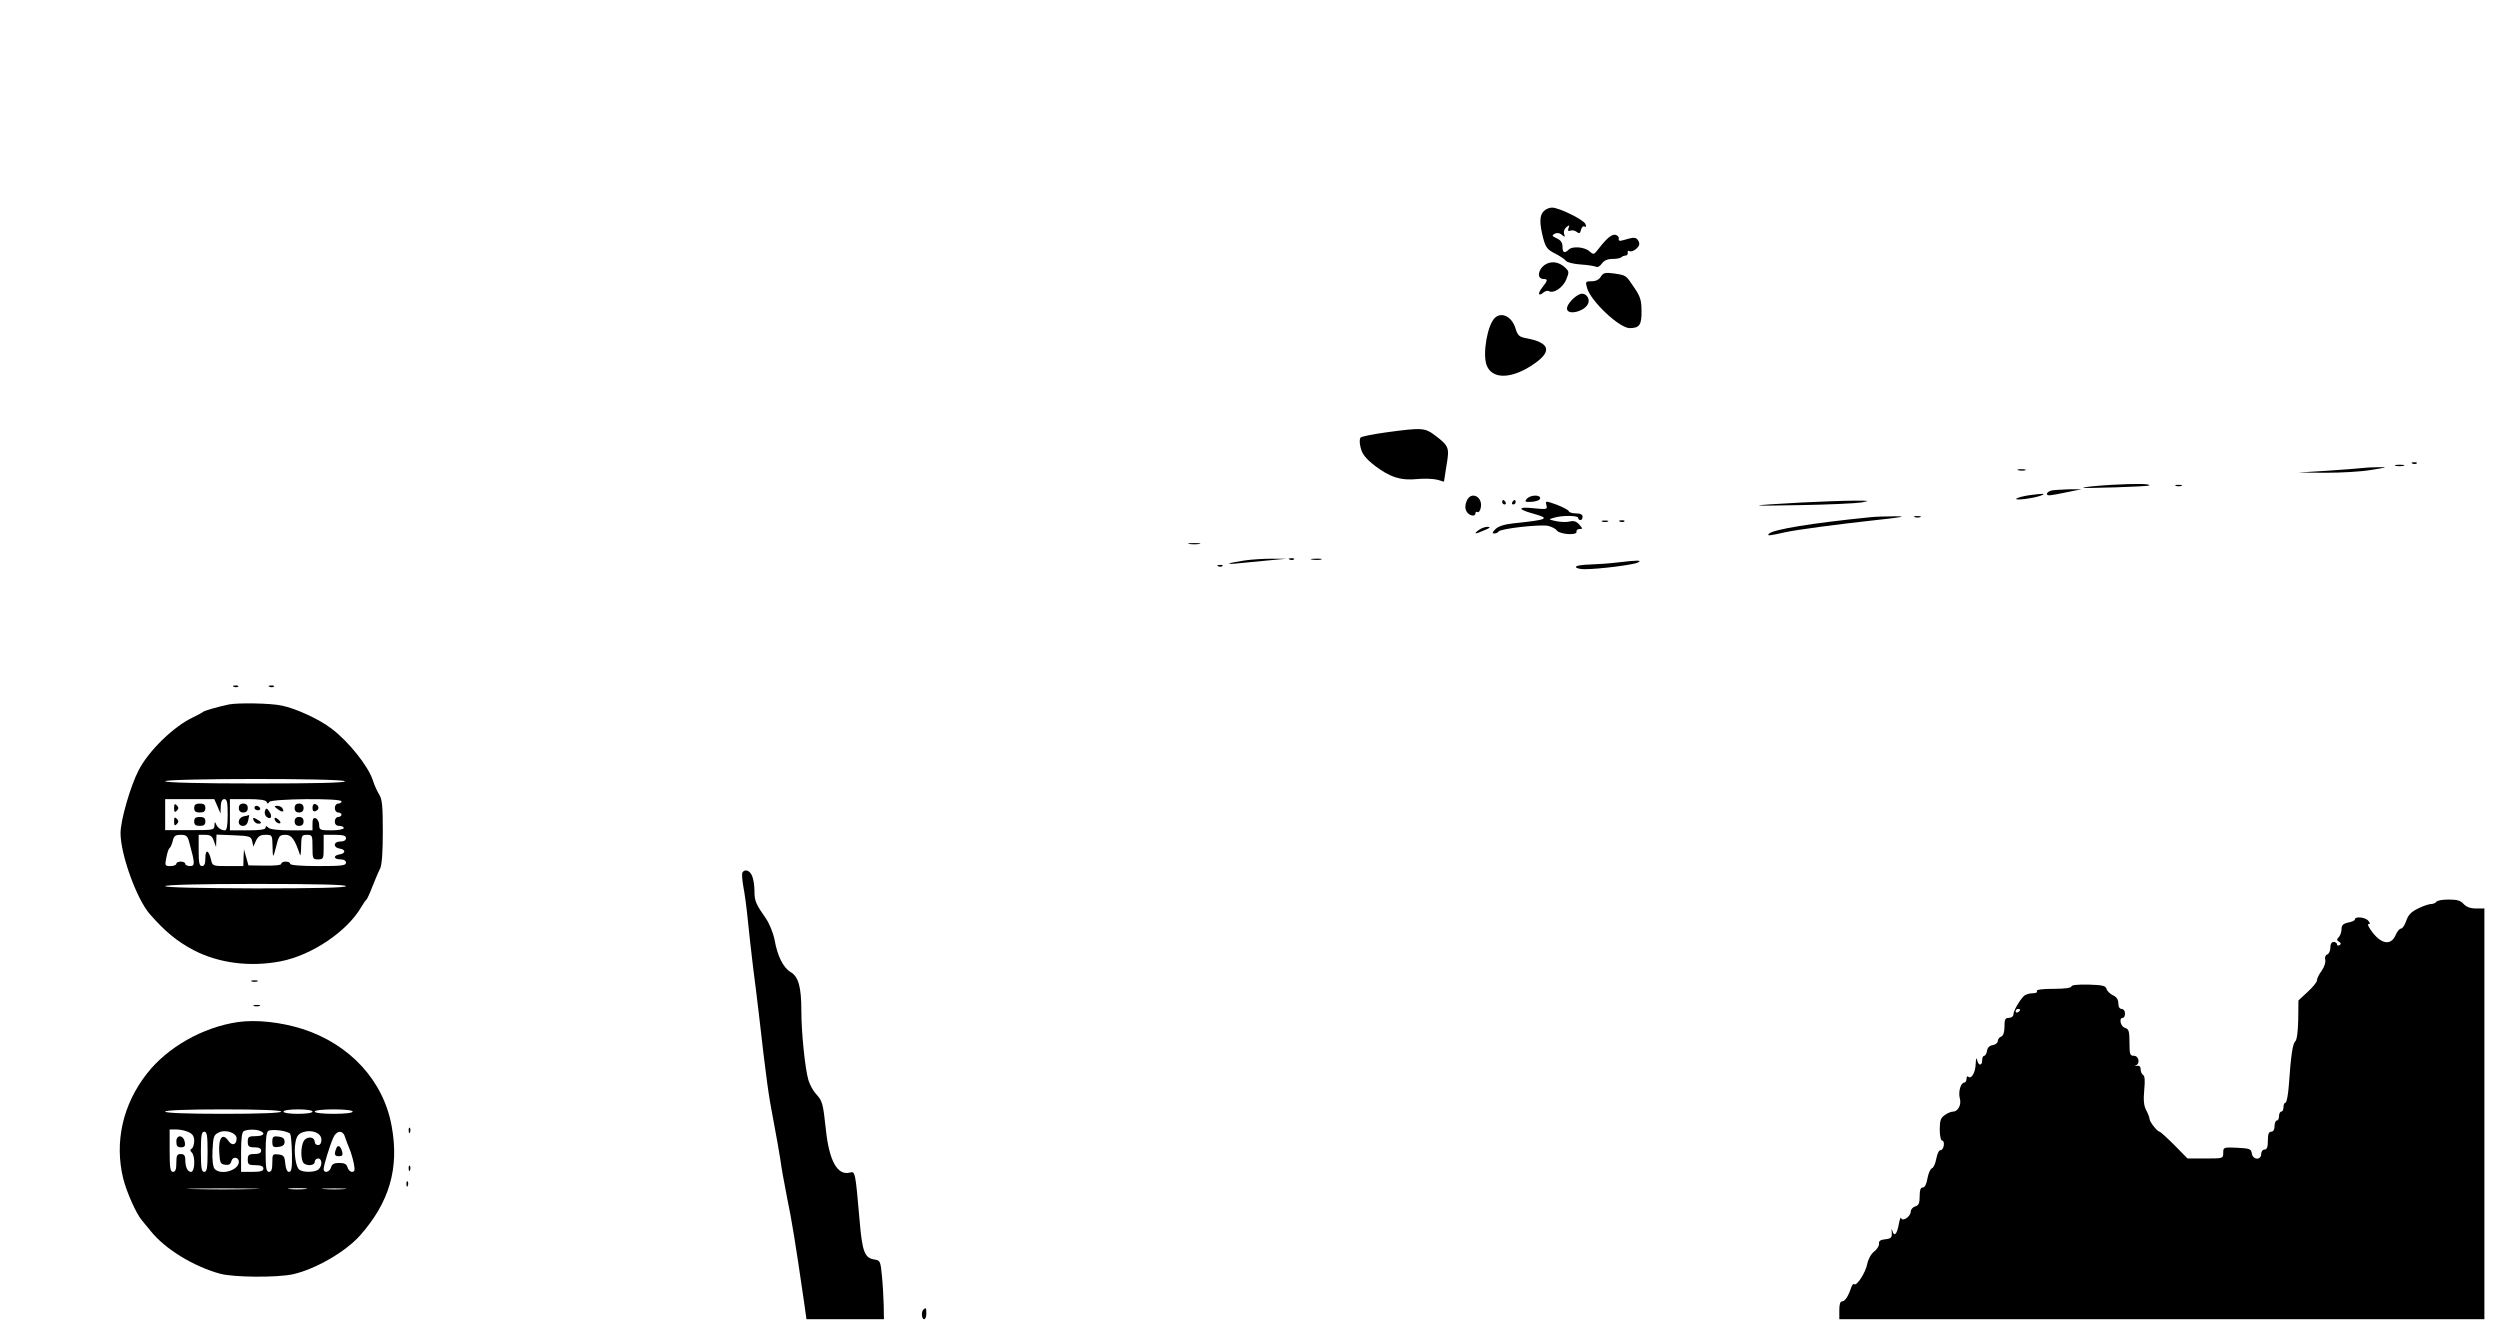 <?xml version="1.0" standalone="no"?>
<!DOCTYPE svg PUBLIC "-//W3C//DTD SVG 20010904//EN"
 "http://www.w3.org/TR/2001/REC-SVG-20010904/DTD/svg10.dtd">
<svg version="1.0" xmlns="http://www.w3.org/2000/svg"
 width="1120pt" height="597pt" viewBox="0 0 1120 597"
 preserveAspectRatio="xMidYMid meet">

<g transform="translate(0,597) scale(0.1,-0.1)"
fill="#000000" stroke="none">
<path d="M6916 5024 c-19 -19 -20 -52 -3 -119 11 -43 19 -53 52 -70 22 -11 45
-26 51 -34 6 -7 35 -14 67 -16 31 -2 61 -7 67 -10 7 -4 18 2 26 14 10 14 26
21 48 21 18 0 36 3 40 8 4 4 13 7 19 7 7 1 11 7 9 14 -1 7 2 9 8 6 6 -4 20 1
30 10 15 13 17 22 10 36 -10 17 -18 18 -68 3 -16 -5 -22 -3 -20 7 2 7 -5 14
-14 17 -17 3 -37 -12 -76 -62 -21 -28 -23 -28 -41 -12 -22 20 -77 24 -93 8
-19 -19 -28 -14 -28 13 0 18 -8 29 -25 37 -22 10 -24 13 -10 21 10 5 22 4 32
-5 14 -11 16 -11 10 4 -3 10 1 22 10 30 14 11 16 11 10 -4 -4 -12 -2 -15 9
-11 8 3 20 0 28 -6 11 -9 15 -7 19 10 3 11 10 18 16 14 7 -4 8 0 4 11 -7 19
-118 74 -150 74 -12 0 -29 -7 -37 -16z"/>
<path d="M6933 4790 c-40 -16 -54 -70 -17 -70 19 0 18 -7 -6 -37 -22 -28 -19
-43 4 -24 8 7 19 10 25 7 20 -13 62 15 77 50 14 34 14 38 -3 54 -24 23 -53 31
-80 20z"/>
<path d="M7172 4731 c-8 -14 -23 -21 -41 -21 -28 0 -29 -2 -21 -30 17 -60 145
-180 191 -180 44 0 54 15 53 77 0 48 -6 66 -33 105 -38 57 -35 54 -91 63 -39
5 -47 3 -58 -14z"/>
<path d="M7080 4653 c-26 -9 -60 -46 -60 -65 0 -34 84 -13 96 25 7 23 -14 47
-36 40z"/>
<path d="M6696 4545 c-32 -32 -54 -156 -37 -208 23 -69 116 -67 218 6 78 55
64 93 -41 112 -31 6 -37 13 -47 45 -16 52 -63 75 -93 45z"/>
<path d="M6210 4033 c-58 -8 -109 -18 -114 -23 -6 -6 -6 -24 0 -47 7 -28 23
-48 64 -80 67 -51 117 -67 191 -59 31 3 70 1 87 -3 l31 -9 11 71 c14 81 12 88
-49 135 -48 36 -58 37 -221 15z"/>
<path d="M10808 3893 c7 -3 16 -2 19 1 4 3 -2 6 -13 5 -11 0 -14 -3 -6 -6z"/>
<path d="M10733 3883 c9 -2 25 -2 35 0 9 3 1 5 -18 5 -19 0 -27 -2 -17 -5z"/>
<path d="M10580 3873 c-14 -2 -83 -7 -155 -12 l-130 -8 125 -1 c69 0 161 5
205 13 70 11 74 13 30 12 -27 0 -61 -2 -75 -4z"/>
<path d="M9043 3863 c9 -2 23 -2 30 0 6 3 -1 5 -18 5 -16 0 -22 -2 -12 -5z"/>
<path d="M9461 3798 c-68 -4 -126 -10 -129 -13 -5 -4 290 5 296 10 10 8 -60 9
-167 3z"/>
<path d="M9748 3793 c6 -2 18 -2 25 0 6 3 1 5 -13 5 -14 0 -19 -2 -12 -5z"/>
<path d="M9193 3773 c-24 -5 -32 -23 -10 -22 6 0 41 6 77 14 l65 13 -55 0
c-30 -1 -65 -3 -77 -5z"/>
<path d="M9088 3751 c-26 -4 -51 -11 -55 -15 -9 -10 80 2 111 14 24 10 11 10
-56 1z"/>
<path d="M6570 3724 c-7 -17 -7 -32 0 -45 11 -20 40 -26 40 -8 0 5 4 8 9 5 5
-3 11 4 14 16 14 52 -44 82 -63 32z"/>
<path d="M6840 3735 c-11 -13 -8 -15 24 -13 21 2 36 8 36 16 0 17 -45 15 -60
-3z"/>
<path d="M6730 3720 c0 -5 5 -10 11 -10 5 0 7 5 4 10 -3 6 -8 10 -11 10 -2 0
-4 -4 -4 -10z"/>
<path d="M6775 3720 c-3 -5 -1 -10 4 -10 6 0 11 5 11 10 0 6 -2 10 -4 10 -3 0
-8 -4 -11 -10z"/>
<path d="M6928 3707 c5 -19 2 -20 -57 -14 -71 8 -74 -4 -6 -23 83 -23 73 -28
-88 -45 -38 -4 -65 -13 -78 -26 -14 -14 -15 -19 -5 -19 8 0 17 4 20 9 8 13
189 33 222 25 16 -4 34 -13 39 -21 13 -17 91 -23 88 -5 -2 6 4 12 14 12 14 0
14 2 -2 20 -12 14 -25 18 -41 14 -13 -4 -41 -3 -62 1 -35 8 -36 8 -12 15 37
12 110 11 110 0 0 -5 5 -10 10 -10 6 0 10 7 10 15 0 10 -10 15 -29 15 -16 0
-31 4 -33 10 -1 5 -26 18 -54 29 -51 18 -51 18 -46 -2z"/>
<path d="M8075 3719 c-255 -14 -260 -17 -15 -12 129 2 255 8 280 12 40 8 36 8
-35 8 -44 0 -147 -4 -230 -8z"/>
<path d="M8380 3653 c-268 -27 -436 -55 -455 -74 -10 -11 -1 -10 75 7 51 11
230 35 395 53 130 14 152 18 95 18 -41 0 -91 -2 -110 -4z"/>
<path d="M8578 3653 c6 -2 18 -2 25 0 6 3 1 5 -13 5 -14 0 -19 -2 -12 -5z"/>
<path d="M7178 3633 c6 -2 18 -2 25 0 6 3 1 5 -13 5 -14 0 -19 -2 -12 -5z"/>
<path d="M7258 3633 c7 -3 16 -2 19 1 4 3 -2 6 -13 5 -11 0 -14 -3 -6 -6z"/>
<path d="M6624 3595 c-25 -19 -15 -19 27 0 25 10 29 14 13 15 -11 0 -29 -7
-40 -15z"/>
<path d="M5328 3533 c12 -2 32 -2 45 0 12 2 2 4 -23 4 -25 0 -35 -2 -22 -4z"/>
<path d="M5575 3459 c-80 -12 -94 -20 -21 -12 32 3 93 9 135 13 l76 7 -65 0
c-36 0 -92 -3 -125 -8z"/>
<path d="M5778 3463 c7 -3 16 -2 19 1 4 3 -2 6 -13 5 -11 0 -14 -3 -6 -6z"/>
<path d="M5878 3463 c12 -2 30 -2 40 0 9 3 -1 5 -23 4 -22 0 -30 -2 -17 -4z"/>
<path d="M7245 3450 c-33 -4 -88 -8 -122 -9 -35 -1 -63 -5 -63 -11 0 -5 17
-10 38 -10 66 0 223 20 240 30 20 11 1 11 -93 0z"/>
<path d="M5458 3433 c7 -3 16 -2 19 1 4 3 -2 6 -13 5 -11 0 -14 -3 -6 -6z"/>
<path d="M1048 2893 c7 -3 16 -2 19 1 4 3 -2 6 -13 5 -11 0 -14 -3 -6 -6z"/>
<path d="M1208 2893 c7 -3 16 -2 19 1 4 3 -2 6 -13 5 -11 0 -14 -3 -6 -6z"/>
<path d="M1025 2814 c-51 -11 -110 -28 -115 -33 -3 -3 -23 -14 -44 -24 -86
-40 -198 -148 -244 -236 -37 -70 -82 -226 -82 -283 0 -96 72 -295 131 -363 69
-79 123 -123 197 -162 112 -58 251 -76 388 -50 141 27 301 135 364 246 8 14
18 28 22 31 3 3 16 30 27 60 12 30 27 66 34 79 8 16 12 74 12 165 0 114 -3
146 -16 166 -9 14 -22 43 -29 65 -20 62 -107 172 -185 231 -55 42 -159 90
-223 103 -51 11 -196 13 -237 5z m520 -344 c4 -7 -127 -10 -399 -10 -252 0
-406 4 -406 10 0 13 797 14 805 0z m-571 -112 l14 -33 1 33 c1 21 6 32 16 32
12 0 15 -14 15 -70 0 -49 -4 -70 -12 -70 -18 0 -34 12 -41 30 -4 10 -6 8 -6
-7 -1 -22 -4 -22 -111 -22 l-110 0 0 70 0 69 110 0 110 0 14 -32z m220 20 c5
-10 7 -10 12 -1 7 15 324 18 324 3 0 -6 -7 -10 -15 -10 -8 0 -15 -9 -15 -20 0
-11 7 -20 15 -20 8 0 15 -4 15 -10 0 -5 -7 -10 -15 -10 -8 0 -15 -9 -15 -20 0
-13 7 -20 20 -20 11 0 20 -4 20 -10 0 -5 -25 -10 -55 -10 -51 0 -55 2 -55 24
0 13 -7 26 -15 30 -11 4 -15 -2 -15 -24 l0 -30 -93 0 c-59 0 -97 4 -105 12 -9
9 -12 9 -12 0 0 -8 -24 -12 -80 -12 l-80 0 0 70 0 70 79 0 c54 0 81 -4 85 -12z
m-345 -186 c25 -91 25 -102 2 -102 -11 0 -21 5 -21 10 0 6 -9 10 -20 10 -11 0
-20 -4 -20 -10 0 -5 -12 -10 -26 -10 -25 0 -26 2 -19 37 4 21 10 40 14 43 5 3
11 17 15 33 5 22 12 27 36 27 25 0 31 -5 39 -38z m109 11 l10 -28 1 28 1 28
77 -3 c72 -3 78 -5 83 -27 l5 -24 12 27 c10 20 20 26 43 26 29 0 30 -1 31 -52
1 -57 2 -56 19 10 9 37 14 42 39 42 27 0 42 -20 65 -90 2 -8 5 9 5 38 1 49 3
52 26 52 24 0 25 -3 25 -55 0 -52 1 -55 25 -55 24 0 25 3 25 55 l0 55 50 0
c38 0 50 -4 50 -15 0 -9 -9 -15 -25 -15 -32 0 -34 -27 -2 -32 27 -4 26 -22 -3
-26 -29 -5 -25 -22 5 -22 16 0 25 -6 25 -15 0 -13 -21 -15 -125 -15 -77 0
-125 4 -125 10 0 6 -9 10 -20 10 -11 0 -20 -4 -20 -10 0 -6 -31 -9 -74 -8
l-73 1 -10 36 -10 36 -2 -37 -1 -38 -69 0 c-69 0 -69 0 -76 30 -10 43 -25 47
-25 6 0 -25 -4 -36 -15 -36 -12 0 -15 14 -15 70 l0 70 29 0 c23 0 32 -6 39
-27z m592 -203 c0 -7 -136 -10 -405 -10 -251 1 -405 4 -405 10 0 6 153 10 405
10 268 0 405 -3 405 -10z"/>
<path d="M780 2350 c0 -19 3 -21 12 -12 9 9 9 15 0 24 -9 9 -12 7 -12 -12z"/>
<path d="M870 2350 c0 -15 7 -20 25 -20 18 0 25 5 25 20 0 15 -7 20 -25 20
-18 0 -25 -5 -25 -20z"/>
<path d="M780 2290 c0 -19 3 -21 12 -12 9 9 9 15 0 24 -9 9 -12 7 -12 -12z"/>
<path d="M870 2290 c0 -15 7 -20 25 -20 18 0 25 5 25 20 0 15 -7 20 -25 20
-18 0 -25 -5 -25 -20z"/>
<path d="M1070 2350 c0 -13 7 -20 20 -20 13 0 20 7 20 20 0 13 -7 20 -20 20
-13 0 -20 -7 -20 -20z"/>
<path d="M1320 2350 c0 -13 7 -20 20 -20 13 0 20 7 20 20 0 13 -7 20 -20 20
-13 0 -20 -7 -20 -20z"/>
<path d="M1400 2351 c0 -14 5 -19 15 -14 17 6 15 25 -3 31 -7 2 -12 -5 -12
-17z"/>
<path d="M1140 2350 c0 -5 7 -10 16 -10 8 0 12 5 9 10 -3 6 -10 10 -16 10 -5
0 -9 -4 -9 -10z"/>
<path d="M1244 2345 c21 -16 32 -13 21 4 -3 6 -14 11 -23 11 -15 -1 -15 -2 2
-15z"/>
<path d="M1187 2337 c-3 -8 0 -21 8 -27 19 -15 27 3 11 25 -11 16 -14 16 -19
2z"/>
<path d="M1093 2313 c-29 -6 -32 -43 -4 -43 12 0 20 9 23 25 3 14 5 24 4 24 0
-1 -11 -4 -23 -6z"/>
<path d="M1136 2295 c4 -8 12 -15 20 -15 20 0 17 7 -6 20 -16 9 -18 8 -14 -5z"/>
<path d="M1230 2302 c0 -12 19 -26 26 -19 2 2 -2 10 -11 17 -9 8 -15 8 -15 2z"/>
<path d="M1320 2290 c0 -13 7 -20 20 -20 13 0 20 7 20 20 0 13 -7 20 -20 20
-13 0 -20 -7 -20 -20z"/>
<path d="M3326 2061 c-3 -5 -1 -33 4 -62 6 -30 15 -97 20 -149 5 -52 16 -149
24 -215 9 -66 20 -160 26 -210 33 -290 43 -362 65 -475 13 -69 27 -147 31
-175 3 -27 17 -104 30 -170 22 -107 36 -192 76 -467 l11 -78 174 0 173 0 -1
63 c-1 34 -4 93 -8 131 -6 64 -8 69 -31 73 -46 6 -57 32 -69 175 -19 220 -20
221 -43 215 -56 -15 -93 51 -108 191 -13 120 -15 129 -45 162 -13 14 -27 41
-33 60 -15 49 -32 213 -32 312 0 106 -13 153 -48 173 -33 20 -59 71 -72 145
-6 30 -23 72 -38 94 -46 66 -52 80 -52 123 0 23 -4 53 -10 67 -9 26 -33 35
-44 17z"/>
<path d="M10915 1930 c-3 -5 -14 -10 -24 -10 -9 0 -36 -9 -58 -20 -31 -15 -44
-29 -53 -55 -6 -19 -17 -35 -23 -35 -7 0 -18 -13 -25 -30 -20 -45 -60 -41
-101 10 -17 22 -27 40 -20 40 8 0 8 4 -1 15 -13 16 -60 21 -60 6 0 -5 -13 -11
-30 -14 -23 -5 -30 -12 -30 -30 0 -13 -6 -29 -12 -35 -10 -10 -10 -15 1 -21 9
-6 10 -11 2 -15 -6 -4 -11 -2 -11 3 0 6 -7 11 -15 11 -9 0 -15 -9 -15 -25 0
-14 -6 -28 -14 -31 -8 -3 -12 -13 -9 -24 3 -11 -4 -32 -16 -49 -12 -16 -21
-35 -21 -43 0 -8 -19 -31 -42 -52 l-41 -38 -1 -87 c-1 -52 -6 -90 -13 -96 -12
-10 -20 -66 -29 -197 -3 -43 -10 -78 -15 -78 -5 0 -9 -9 -9 -20 0 -11 -4 -20
-10 -20 -5 0 -10 -9 -10 -20 0 -11 -4 -20 -10 -20 -5 0 -10 -11 -10 -25 0 -16
-6 -25 -15 -25 -11 0 -15 -11 -15 -40 0 -29 -4 -40 -15 -40 -8 0 -15 -9 -15
-20 0 -29 -38 -27 -42 3 -3 20 -9 22 -65 25 -62 3 -63 2 -63 -23 0 -25 -1 -25
-80 -25 l-80 0 -59 60 c-33 33 -63 60 -66 60 -10 0 -44 43 -45 56 0 7 -7 25
-15 40 -11 21 -13 45 -9 90 4 41 3 64 -5 68 -6 4 -11 15 -11 26 0 12 -6 17
-17 15 -10 -1 -12 0 -5 2 21 7 14 43 -8 43 -18 0 -20 7 -20 59 0 51 -3 61 -20
66 -20 6 -29 45 -10 45 6 0 10 9 10 20 0 11 -7 20 -15 20 -9 0 -15 9 -15 25 0
17 -8 29 -24 36 -13 6 -26 19 -29 29 -4 14 -18 17 -81 19 -48 1 -76 -2 -76 -8
0 -7 -31 -11 -81 -11 -51 0 -78 -4 -74 -10 4 -6 -5 -10 -20 -10 -15 0 -32 -6
-38 -12 -22 -23 -47 -67 -47 -83 0 -8 -9 -15 -20 -15 -17 0 -20 -7 -20 -39 0
-25 -5 -41 -15 -45 -8 -3 -15 -12 -15 -20 0 -8 -10 -16 -22 -18 -15 -2 -24
-11 -26 -25 -2 -13 -8 -23 -13 -23 -5 0 -9 -9 -9 -20 0 -27 -18 -25 -23 3 -2
12 -5 4 -6 -19 -1 -40 -20 -71 -34 -57 -4 3 -7 -1 -7 -10 0 -9 -5 -17 -10 -17
-16 0 -28 -42 -20 -71 8 -28 -8 -59 -31 -59 -8 0 -25 -7 -37 -16 -18 -12 -22
-25 -22 -65 0 -28 5 -49 11 -49 6 0 9 -10 7 -22 -2 -13 -9 -22 -15 -21 -6 1
-14 -15 -18 -36 -4 -22 -12 -42 -20 -45 -7 -2 -16 -23 -20 -45 -4 -25 -12 -41
-21 -41 -10 0 -14 -12 -14 -39 0 -31 -4 -41 -20 -46 -11 -3 -20 -14 -20 -23 0
-22 -37 -47 -43 -29 -2 7 -7 -7 -11 -30 -8 -44 -21 -56 -29 -25 -2 9 -4 5 -2
-10 1 -23 -3 -27 -29 -30 -22 -2 -30 -8 -28 -20 1 -9 -9 -25 -22 -35 -14 -11
-27 -35 -31 -56 -7 -38 -48 -101 -58 -90 -4 3 -9 -3 -13 -13 -13 -40 -28 -64
-41 -64 -9 0 -13 -13 -13 -40 l0 -40 1445 0 1445 0 0 920 0 920 -38 0 c-25 0
-43 7 -55 20 -13 15 -29 20 -66 20 -28 0 -53 -4 -56 -10z m-1865 -484 c0 -3
-4 -8 -10 -11 -5 -3 -10 -1 -10 4 0 6 5 11 10 11 6 0 10 -2 10 -4z"/>
<path d="M1128 1573 c6 -2 18 -2 25 0 6 3 1 5 -13 5 -14 0 -19 -2 -12 -5z"/>
<path d="M1138 1463 c6 -2 18 -2 25 0 6 3 1 5 -13 5 -14 0 -19 -2 -12 -5z"/>
<path d="M1065 1391 c-157 -23 -315 -113 -407 -231 -108 -138 -146 -306 -106
-470 15 -60 59 -159 83 -186 5 -7 24 -29 40 -49 65 -81 191 -158 310 -191 61
-17 254 -18 326 -3 100 22 236 100 302 174 131 148 176 300 142 488 -36 204
-186 368 -399 437 -98 31 -208 43 -291 31z m195 -401 c0 -6 -93 -10 -260 -10
-167 0 -260 4 -260 10 0 6 93 10 260 10 167 0 260 -4 260 -10z m140 0 c0 -6
-28 -10 -65 -10 -37 0 -65 4 -65 10 0 6 28 10 65 10 37 0 65 -4 65 -10z m180
0 c0 -6 -35 -10 -85 -10 -50 0 -85 4 -85 10 0 6 35 10 85 10 50 0 85 -4 85
-10z m-735 -92 c18 -8 25 -19 25 -39 0 -15 -5 -31 -11 -35 -8 -4 -8 -9 0 -17
17 -17 14 -87 -3 -87 -16 0 -26 21 -26 56 0 17 -6 24 -20 24 -17 0 -20 -7 -20
-40 0 -29 -4 -40 -15 -40 -12 0 -15 17 -15 95 l0 95 30 0 c16 0 41 -5 55 -12z
m215 -28 c0 -29 -20 -35 -36 -12 -26 38 -45 17 -42 -47 3 -50 5 -56 26 -59 17
-3 25 2 29 17 5 21 33 18 33 -4 0 -39 -83 -62 -109 -31 -7 9 -11 41 -9 82 3
61 6 70 27 80 31 16 81 -1 81 -26z m104 34 c28 -11 17 -24 -19 -24 -31 0 -35
-3 -35 -25 0 -21 5 -25 30 -25 20 0 30 -5 30 -15 0 -10 -10 -15 -30 -15 -25 0
-30 -4 -30 -25 0 -22 4 -25 35 -25 24 0 35 -5 35 -15 0 -11 -12 -15 -50 -15
l-50 0 0 89 c0 62 4 91 13 94 18 8 53 8 71 1z m136 -14 c4 -6 7 -47 8 -91 1
-61 -2 -79 -13 -79 -9 0 -15 14 -17 38 -3 32 -7 37 -30 40 -27 3 -28 1 -28
-37 0 -30 -4 -41 -15 -41 -12 0 -15 17 -15 89 0 62 4 91 13 95 19 9 89 -1 97
-14z m140 -26 c0 -15 -6 -24 -15 -24 -8 0 -15 6 -15 14 0 21 -27 27 -45 10
-15 -16 -20 -69 -9 -98 8 -21 54 -21 54 -1 0 8 7 15 15 15 18 0 20 -31 3 -48
-14 -14 -67 -16 -86 -3 -17 10 -27 79 -18 125 5 26 13 37 34 44 40 13 82 -4
82 -34z m-510 -54 c0 -73 -3 -90 -15 -90 -12 0 -15 17 -15 90 0 73 3 90 15 90
12 0 15 -17 15 -90z m615 68 c4 -13 13 -36 20 -53 7 -16 16 -47 20 -67 6 -30
4 -38 -8 -38 -8 0 -17 9 -20 20 -4 15 -14 20 -37 20 -23 0 -33 -5 -37 -20 -6
-22 -33 -28 -33 -7 0 16 27 104 43 140 14 33 43 35 52 5z m-412 -235 c-73 -2
-193 -2 -265 0 -73 1 -14 3 132 3 146 0 205 -2 133 -3z m234 0 c-20 -2 -52 -2
-70 0 -17 2 0 4 38 4 39 0 53 -2 32 -4z m176 0 c-23 -2 -64 -2 -90 0 -26 2 -7
3 42 3 50 0 71 -1 48 -3z"/>
<path d="M790 856 c0 -20 5 -26 21 -26 15 0 20 5 17 22 -5 34 -38 37 -38 4z"/>
<path d="M1220 855 c0 -23 4 -26 28 -23 19 2 27 9 27 23 0 14 -8 21 -27 23
-24 3 -28 0 -28 -23z"/>
<path d="M1506 824 c-10 -26 -7 -34 13 -34 14 0 18 5 14 20 -7 27 -20 34 -27
14z"/>
<path d="M1831 904 c0 -11 3 -14 6 -6 3 7 2 16 -1 19 -3 4 -6 -2 -5 -13z"/>
<path d="M1831 734 c0 -11 3 -14 6 -6 3 7 2 16 -1 19 -3 4 -6 -2 -5 -13z"/>
<path d="M1821 664 c0 -11 3 -14 6 -6 3 7 2 16 -1 19 -3 4 -6 -2 -5 -13z"/>
<path d="M4137 103 c-11 -10 -8 -43 3 -43 6 0 10 11 10 25 0 26 -2 29 -13 18z"/>
</g>
</svg>
